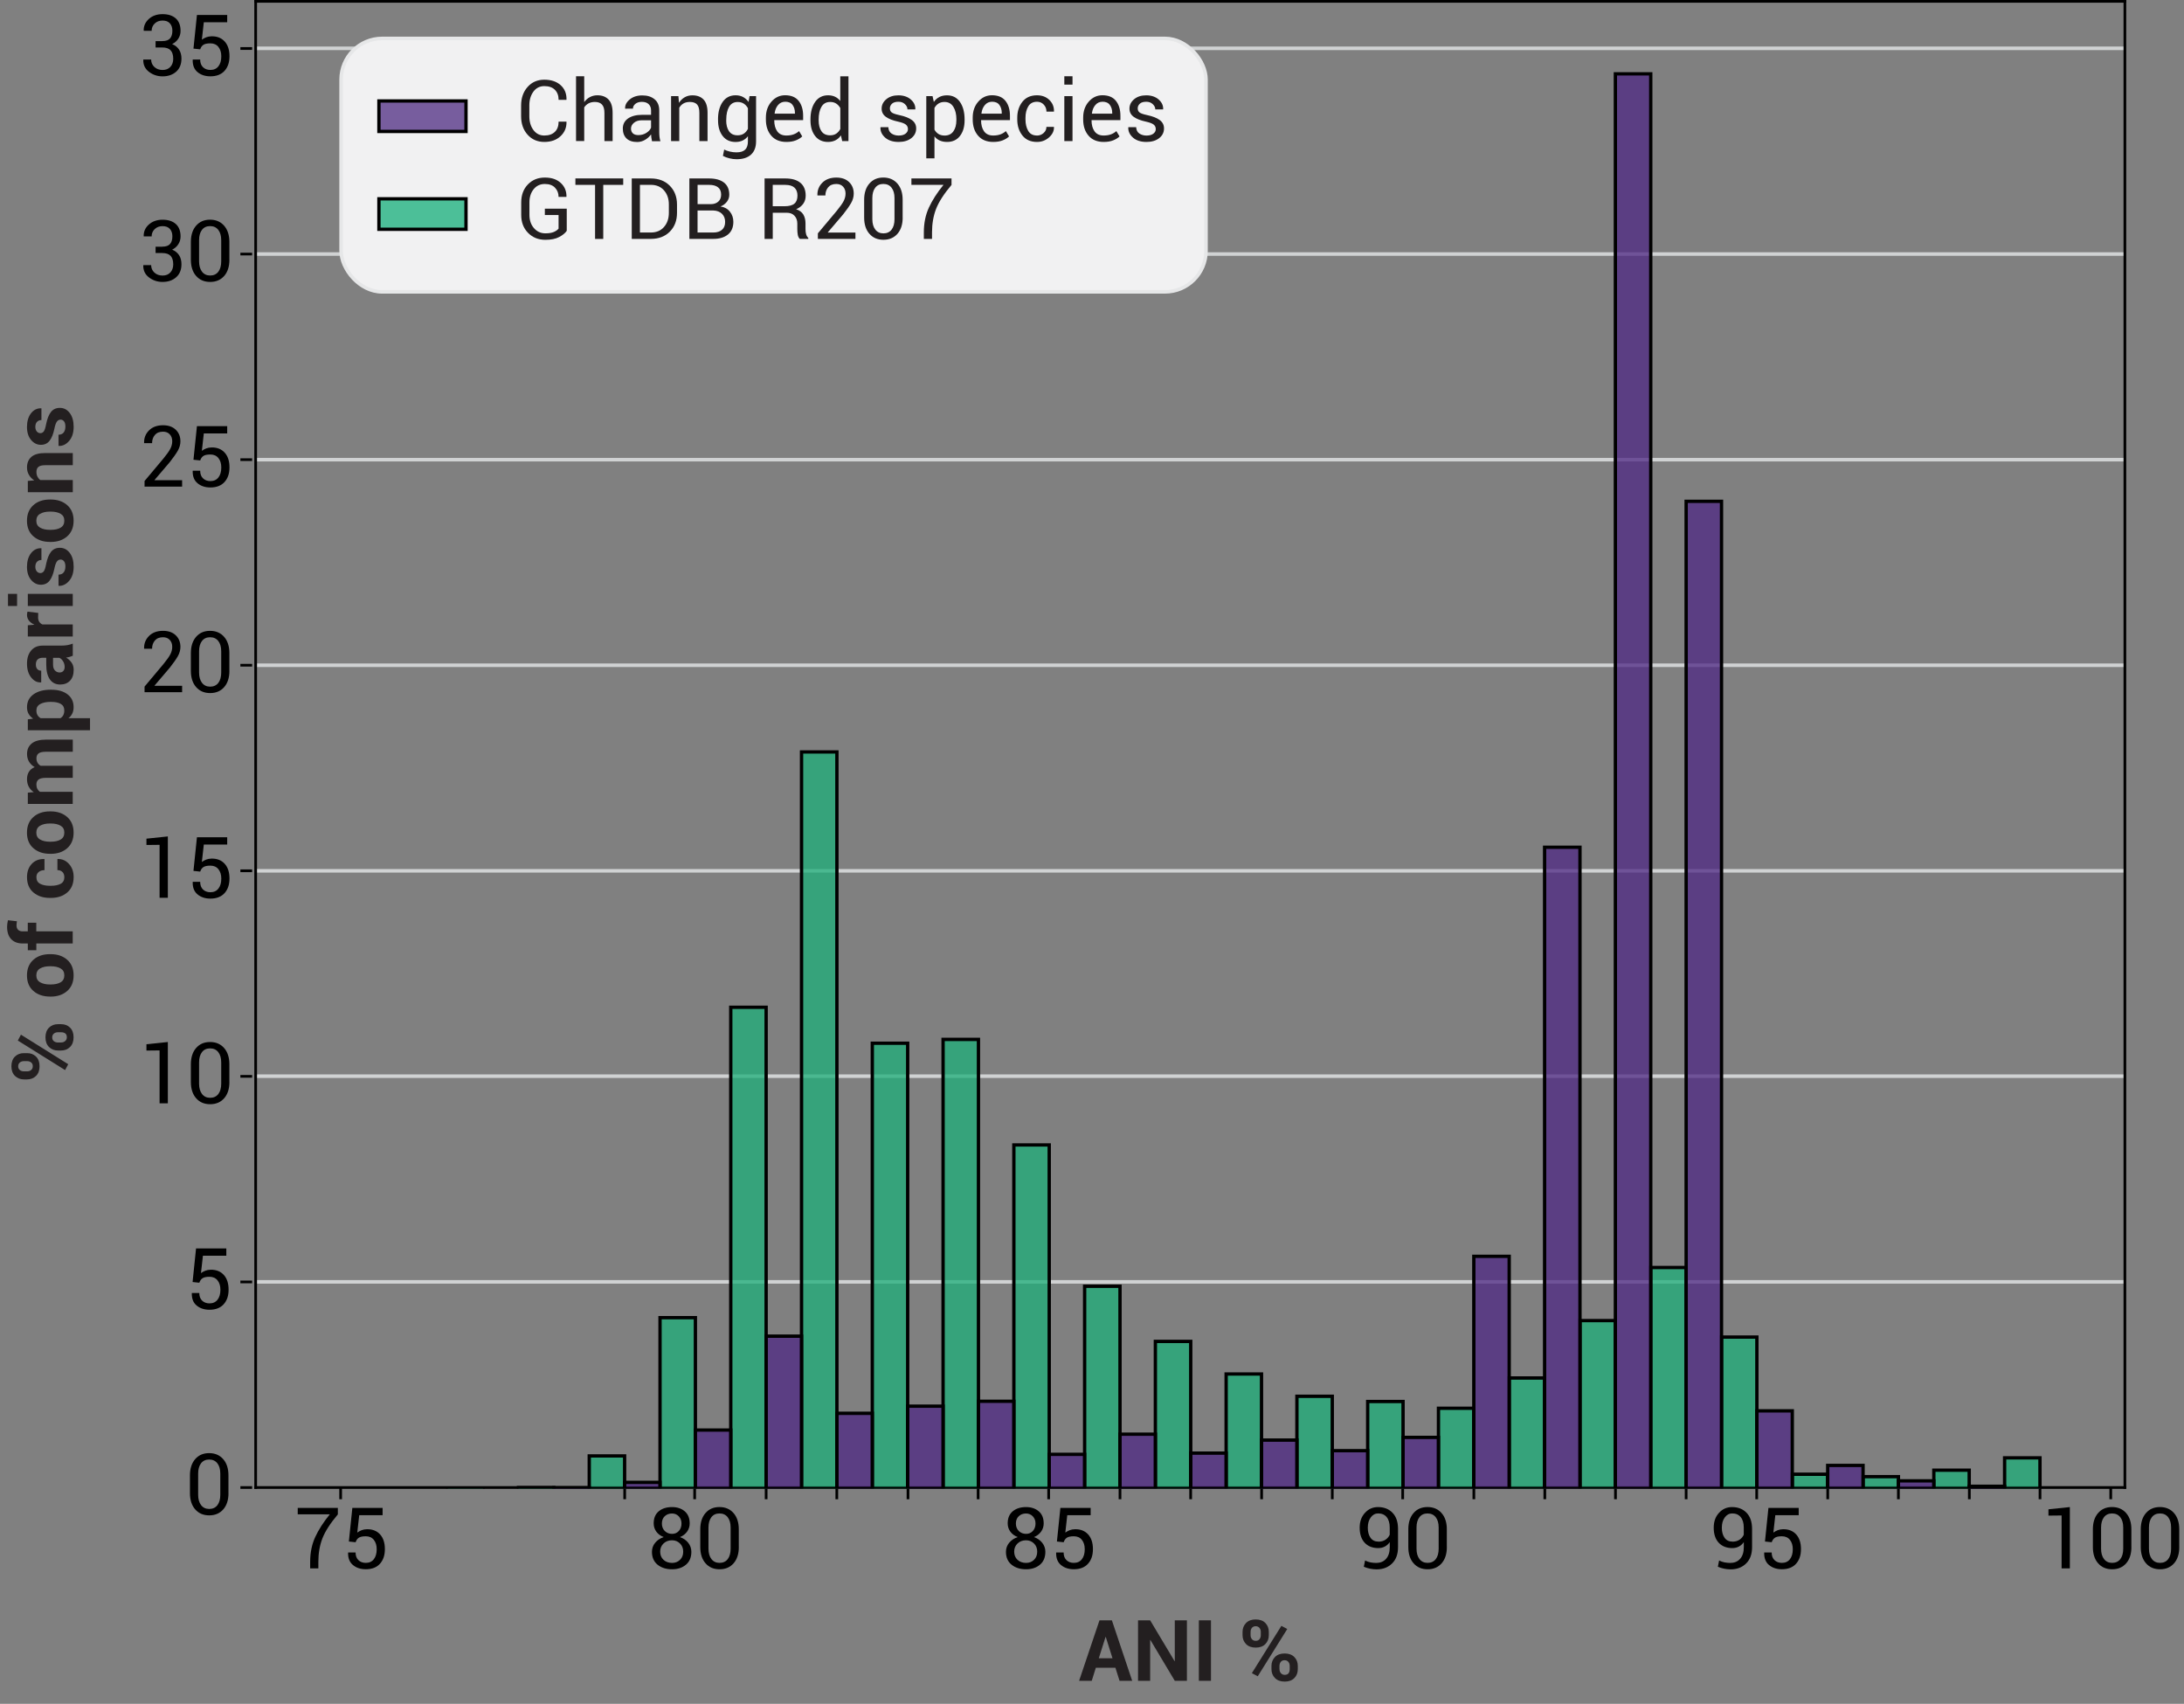<?xml version="1.0" encoding="UTF-8"?><svg id="a" xmlns="http://www.w3.org/2000/svg" xmlns:xlink="http://www.w3.org/1999/xlink" viewBox="0 0 616.26 480.64"><rect x="0" y="0" width="616.26" height="480.64" fill="#808080" stroke="none"/><defs><clipPath id="dc"><rect x="72.42" y=".87" width="527.17" height="419.01" fill="none"/></clipPath><clipPath id="de"><rect x="72.42" y=".87" width="527.17" height="419.01" fill="none"/></clipPath><clipPath id="dg"><rect x="72.42" y=".87" width="527.17" height="419.01" fill="none"/></clipPath><clipPath id="di"><rect x="72.42" y=".87" width="527.17" height="419.01" fill="none"/></clipPath><clipPath id="dk"><rect x="72.42" y=".87" width="527.17" height="419.01" fill="none"/></clipPath><clipPath id="dm"><rect x="72.42" y=".87" width="527.17" height="419.01" fill="none"/></clipPath><clipPath id="do"><rect x="72.42" y=".87" width="527.17" height="419.01" fill="none"/></clipPath><clipPath id="dq"><rect x="72.42" y=".87" width="527.17" height="419.01" fill="none"/></clipPath><clipPath id="ds"><rect x="72.42" y=".87" width="527.17" height="419.01" fill="none"/></clipPath><clipPath id="du"><rect x="72.42" y=".87" width="527.17" height="419.01" fill="none"/></clipPath><clipPath id="dw"><rect x="72.42" y=".87" width="527.17" height="419.01" fill="none"/></clipPath><clipPath id="dy"><rect x="72.42" y=".87" width="527.17" height="419.01" fill="none"/></clipPath><clipPath id="ea"><rect x="72.42" y=".87" width="527.17" height="419.01" fill="none"/></clipPath><clipPath id="ec"><rect x="72.42" y=".87" width="527.17" height="419.01" fill="none"/></clipPath><clipPath id="ee"><rect x="72.42" y=".87" width="527.17" height="419.01" fill="none"/></clipPath><clipPath id="eg"><rect x="72.42" y=".87" width="527.17" height="419.01" fill="none"/></clipPath><clipPath id="ei"><rect x="72.42" y=".87" width="527.17" height="419.01" fill="none"/></clipPath><clipPath id="ek"><rect x="72.42" y=".87" width="527.17" height="419.01" fill="none"/></clipPath><clipPath id="em"><rect x="72.42" y=".87" width="527.17" height="419.01" fill="none"/></clipPath><clipPath id="eo"><rect x="72.42" y=".87" width="527.17" height="419.01" fill="none"/></clipPath><clipPath id="eq"><rect x="72.42" y=".87" width="527.17" height="419.01" fill="none"/></clipPath><clipPath id="es"><rect x="72.42" y=".87" width="527.17" height="419.01" fill="none"/></clipPath><clipPath id="eu"><rect x="72.42" y=".87" width="527.17" height="419.01" fill="none"/></clipPath><clipPath id="ew"><rect x="72.42" y=".87" width="527.17" height="419.01" fill="none"/></clipPath><clipPath id="ey"><rect x="72.42" y=".87" width="527.17" height="419.01" fill="none"/></clipPath><clipPath id="fa"><rect x="72.42" y=".87" width="527.17" height="419.01" fill="none"/></clipPath><clipPath id="fc"><rect x="72.42" y=".87" width="527.17" height="419.01" fill="none"/></clipPath><clipPath id="fe"><rect x="72.42" y=".87" width="527.17" height="419.01" fill="none"/></clipPath><clipPath id="fg"><rect x="72.42" y=".87" width="527.17" height="419.01" fill="none"/></clipPath><clipPath id="fi"><rect x="72.42" y=".87" width="527.17" height="419.01" fill="none"/></clipPath><clipPath id="fk"><rect x="72.42" y=".87" width="527.17" height="419.01" fill="none"/></clipPath><clipPath id="fm"><rect x="72.42" y=".87" width="527.17" height="419.01" fill="none"/></clipPath><clipPath id="fo"><rect x="72.42" y=".87" width="527.17" height="419.01" fill="none"/></clipPath><clipPath id="fq"><rect x="72.42" y=".87" width="527.17" height="419.01" fill="none"/></clipPath><clipPath id="fs"><rect x="72.42" y=".87" width="527.17" height="419.01" fill="none"/></clipPath><clipPath id="fu"><rect x="72.42" y=".87" width="527.17" height="419.01" fill="none"/></clipPath><clipPath id="fw"><rect x="72.42" y=".87" width="527.17" height="419.01" fill="none"/></clipPath><clipPath id="fy"><rect x="72.42" y=".87" width="527.17" height="419.01" fill="none"/></clipPath><clipPath id="ga"><rect x="72.42" y=".87" width="527.17" height="419.01" fill="none"/></clipPath><clipPath id="gc"><rect x="72.42" y=".87" width="527.17" height="419.01" fill="none"/></clipPath><clipPath id="ge"><rect x="72.42" y=".87" width="527.17" height="419.01" fill="none"/></clipPath><clipPath id="gg"><rect x="72.42" y=".87" width="527.17" height="419.01" fill="none"/></clipPath><clipPath id="gi"><rect x="72.42" y=".87" width="527.17" height="419.01" fill="none"/></clipPath><clipPath id="gk"><rect x="72.42" y=".87" width="527.17" height="419.01" fill="none"/></clipPath><clipPath id="gm"><rect x="72.42" y=".87" width="527.17" height="419.01" fill="none"/></clipPath><clipPath id="go"><rect x="72.42" y=".87" width="527.17" height="419.01" fill="none"/></clipPath><clipPath id="gq"><rect x="72.42" y=".87" width="527.17" height="419.01" fill="none"/></clipPath><clipPath id="gs"><rect x="72.42" y=".87" width="527.17" height="419.01" fill="none"/></clipPath></defs><g id="b"><g><line x1="72.08" y1="361.6" x2="599.38" y2="361.6" fill="none" stroke="#d0d2d3"/><line x1="72.11" y1="303.58" x2="599.41" y2="303.58" fill="none" stroke="#d0d2d3"/><line x1="72.05" y1="245.65" x2="599.35" y2="245.65" fill="none" stroke="#d0d2d3"/><line x1="72.02" y1="187.66" x2="599.32" y2="187.66" fill="none" stroke="#d0d2d3"/><line x1="72.05" y1="129.67" x2="599.35" y2="129.67" fill="none" stroke="#d0d2d3"/><line x1="72.02" y1="71.66" x2="599.32" y2="71.66" fill="none" stroke="#d0d2d3"/><line x1="72.13" y1="13.63" x2="599.42" y2="13.63" fill="none" stroke="#d0d2d3"/></g><g id="c"><path d="M72.14,419.61V.38" fill="none" stroke="#000" stroke-linecap="square" stroke-width=".76"/></g><g id="d"><path d="M599.58,419.61V.38" fill="none" stroke="#000" stroke-linecap="square" stroke-width=".76"/></g><g id="e"><path d="M72.14,419.61H599.58" fill="none" stroke="#000" stroke-linecap="square" stroke-width=".76"/></g><g id="f"><path d="M72.14,.38H599.58" fill="none" stroke="#000" stroke-linecap="square" stroke-width=".76"/></g><g id="g"><g id="h"><g id="i"><path id="j" d="M96.12,419.61v3.31" stroke="#000" stroke-linejoin="round" stroke-width=".76"/></g><g id="k"><g isolation="isolate"><path d="M95.34,427.18c-2.16,2.56-3.61,4.82-4.37,6.79s-1.14,4.16-1.14,6.6v1.86h-2.31v-1.86c0-2.58,.47-4.9,1.42-6.97s2.32-4.21,4.12-6.42h-9.05v-1.82h11.32v1.82Z"/><path d="M98.44,434.85l.98-9.48h8.54v2.05h-6.6l-.55,4.91c.37-.27,.77-.5,1.22-.67s.95-.27,1.52-.28c1.58-.02,2.81,.48,3.71,1.48s1.34,2.38,1.34,4.13-.46,3.09-1.38,4.12-2.26,1.56-4.01,1.56c-1.45,0-2.65-.39-3.61-1.18s-1.42-1.95-1.38-3.48l.02-.07h2.09c0,.93,.27,1.65,.8,2.16s1.23,.77,2.08,.77c.98,0,1.73-.34,2.27-1.03s.81-1.63,.81-2.82c0-1.09-.27-1.96-.81-2.64s-1.3-1.01-2.27-1.01c-.91,0-1.56,.14-1.97,.41s-.71,.7-.9,1.27l-1.91-.2Z"/></g></g></g><g id="l"><g id="m"><g isolation="isolate"><path d="M194.61,429.73c0,.89-.25,1.67-.75,2.35s-1.16,1.18-1.99,1.52c.97,.34,1.75,.87,2.33,1.61s.88,1.58,.88,2.54c0,1.57-.51,2.79-1.53,3.64s-2.32,1.29-3.9,1.29c-1.67,0-3.04-.43-4.1-1.29s-1.59-2.07-1.59-3.64c0-.96,.3-1.81,.9-2.54s1.4-1.27,2.42-1.62c-.88-.33-1.57-.83-2.07-1.51s-.76-1.46-.76-2.35c0-1.49,.48-2.63,1.44-3.42s2.21-1.18,3.74-1.18c1.45,0,2.65,.4,3.58,1.19s1.4,1.93,1.4,3.42Zm-1.83,7.97c0-.93-.3-1.7-.91-2.3s-1.35-.9-2.24-.9c-.97,0-1.77,.3-2.4,.9s-.95,1.37-.95,2.3,.31,1.73,.94,2.31,1.44,.87,2.43,.87c.89,0,1.63-.29,2.23-.87s.9-1.35,.9-2.3Zm-.48-7.93c0-.82-.26-1.5-.77-2.03s-1.15-.8-1.9-.8c-.84,0-1.52,.26-2.06,.77s-.81,1.2-.81,2.06,.27,1.57,.82,2.11,1.24,.81,2.07,.81c.76,0,1.39-.27,1.89-.81s.76-1.24,.76-2.11Z"/><path d="M208.47,436.41c0,1.93-.49,3.46-1.47,4.58s-2.3,1.69-3.96,1.69-2.97-.56-3.96-1.69-1.48-2.65-1.48-4.58v-5.02c0-1.91,.49-3.44,1.47-4.57s2.29-1.7,3.94-1.7,2.98,.57,3.97,1.7,1.48,2.66,1.48,4.57v5.02Zm-2.31-5.5c0-1.23-.27-2.2-.82-2.91s-1.32-1.07-2.32-1.07-1.76,.36-2.3,1.07-.81,1.68-.81,2.91v5.96c0,1.23,.28,2.2,.83,2.92s1.32,1.08,2.3,1.08,1.77-.36,2.31-1.07,.81-1.69,.81-2.92v-5.96Z"/></g></g></g><g id="n"><g id="o"><path id="p" d="M295.9,419.61v3.31" stroke="#000" stroke-linejoin="round" stroke-width=".76"/></g><g id="q"><g isolation="isolate"><path d="M294.5,429.73c0,.89-.25,1.67-.75,2.35s-1.16,1.18-1.99,1.52c.97,.34,1.75,.87,2.33,1.61s.88,1.58,.88,2.54c0,1.57-.51,2.79-1.53,3.64s-2.32,1.29-3.9,1.29c-1.67,0-3.04-.43-4.1-1.29s-1.59-2.07-1.59-3.64c0-.96,.3-1.81,.9-2.54s1.4-1.27,2.42-1.62c-.88-.33-1.57-.83-2.07-1.51s-.76-1.46-.76-2.35c0-1.49,.48-2.63,1.44-3.42s2.21-1.18,3.74-1.18c1.45,0,2.65,.4,3.58,1.19s1.4,1.93,1.4,3.42Zm-1.83,7.97c0-.93-.3-1.7-.91-2.3s-1.35-.9-2.24-.9c-.97,0-1.77,.3-2.4,.9s-.95,1.37-.95,2.3,.31,1.73,.94,2.31,1.44,.87,2.43,.87c.89,0,1.63-.29,2.23-.87s.9-1.35,.9-2.3Zm-.48-7.93c0-.82-.26-1.5-.77-2.03s-1.15-.8-1.9-.8c-.84,0-1.52,.26-2.06,.77s-.81,1.2-.81,2.06,.27,1.57,.82,2.11,1.24,.81,2.07,.81c.76,0,1.39-.27,1.89-.81s.76-1.24,.76-2.11Z"/><path d="M298.23,434.85l.98-9.48h8.54v2.05h-6.6l-.55,4.91c.37-.27,.77-.5,1.22-.67s.95-.27,1.52-.28c1.58-.02,2.81,.48,3.71,1.48s1.34,2.38,1.34,4.13-.46,3.09-1.38,4.12-2.26,1.56-4.01,1.56c-1.45,0-2.65-.39-3.61-1.18s-1.42-1.95-1.38-3.48l.02-.07h2.09c0,.93,.27,1.65,.8,2.16s1.23,.77,2.08,.77c.98,0,1.73-.34,2.27-1.03s.81-1.63,.81-2.82c0-1.09-.27-1.96-.81-2.64s-1.3-1.01-2.27-1.01c-.91,0-1.56,.14-1.97,.41s-.71,.7-.9,1.27l-1.91-.2Z"/></g></g></g><g id="r"><g id="s"><path id="t" d="M395.8,419.61v3.31" stroke="#000" stroke-linejoin="round" stroke-width=".76"/></g><g id="u"><g isolation="isolate"><path d="M388.43,440.87c1.11,0,2.01-.38,2.69-1.15s1.03-1.85,1.03-3.26v-1.45c-.38,.55-.84,.97-1.4,1.26s-1.17,.43-1.83,.43c-1.64,0-2.93-.51-3.86-1.52s-1.4-2.42-1.4-4.21,.5-3.12,1.49-4.21,2.22-1.63,3.68-1.63c1.7,0,3.07,.54,4.1,1.61s1.55,2.58,1.55,4.54v5.18c0,1.96-.56,3.49-1.69,4.59s-2.57,1.65-4.35,1.65c-.6,0-1.22-.06-1.85-.19s-1.22-.31-1.76-.55l.35-1.76c.52,.25,1.02,.43,1.52,.53s1.08,.16,1.74,.16Zm.48-5.98c.8,0,1.48-.18,2.03-.55s.95-.84,1.2-1.41v-2.02c0-1.27-.29-2.26-.86-2.95s-1.37-1.04-2.4-1.04c-.84,0-1.53,.37-2.09,1.12s-.84,1.72-.84,2.91,.26,2.12,.77,2.84,1.24,1.08,2.18,1.08Z"/><path d="M408.26,436.41c0,1.93-.49,3.46-1.47,4.58s-2.3,1.69-3.96,1.69-2.97-.56-3.96-1.69-1.48-2.65-1.48-4.58v-5.02c0-1.91,.49-3.44,1.47-4.57s2.29-1.7,3.94-1.7,2.98,.57,3.97,1.7,1.48,2.66,1.48,4.57v5.02Zm-2.31-5.5c0-1.23-.27-2.2-.82-2.91s-1.32-1.07-2.32-1.07-1.76,.36-2.3,1.07-.81,1.68-.81,2.91v5.96c0,1.23,.28,2.2,.83,2.92s1.32,1.08,2.3,1.08,1.77-.36,2.31-1.07,.81-1.69,.81-2.92v-5.96Z"/></g></g></g><g id="v"><g id="w"><path id="x" d="M495.69,419.61v3.31" stroke="#000" stroke-linejoin="round" stroke-width=".76"/></g><g id="y"><g isolation="isolate"><path d="M488.33,440.87c1.11,0,2.01-.38,2.69-1.15s1.03-1.85,1.03-3.26v-1.45c-.38,.55-.84,.97-1.4,1.26s-1.17,.43-1.83,.43c-1.64,0-2.93-.51-3.86-1.52s-1.4-2.42-1.4-4.21,.5-3.12,1.49-4.21,2.22-1.63,3.68-1.63c1.7,0,3.07,.54,4.1,1.61s1.55,2.58,1.55,4.54v5.18c0,1.96-.56,3.49-1.69,4.59s-2.57,1.65-4.35,1.65c-.6,0-1.22-.06-1.85-.19s-1.22-.31-1.76-.55l.35-1.76c.52,.25,1.02,.43,1.52,.53s1.08,.16,1.74,.16Zm.48-5.98c.8,0,1.48-.18,2.03-.55s.95-.84,1.2-1.41v-2.02c0-1.27-.29-2.26-.86-2.95s-1.37-1.04-2.4-1.04c-.84,0-1.53,.37-2.09,1.12s-.84,1.72-.84,2.91,.26,2.12,.77,2.84,1.24,1.08,2.18,1.08Z"/><path d="M498.02,434.85l.98-9.48h8.54v2.05h-6.6l-.55,4.91c.37-.27,.77-.5,1.22-.67s.95-.27,1.52-.28c1.58-.02,2.81,.48,3.71,1.48s1.34,2.38,1.34,4.13-.46,3.09-1.38,4.12-2.26,1.56-4.01,1.56c-1.45,0-2.65-.39-3.61-1.18s-1.42-1.95-1.38-3.48l.02-.07h2.09c0,.93,.27,1.65,.8,2.16s1.23,.77,2.08,.77c.98,0,1.73-.34,2.27-1.03s.81-1.63,.81-2.82c0-1.09-.27-1.96-.81-2.64s-1.3-1.01-2.27-1.01c-.91,0-1.56,.14-1.97,.41s-.71,.7-.9,1.27l-1.91-.2Z"/></g></g></g><g id="z"><g id="aa"><path id="ab" d="M595.59,419.61v3.31" stroke="#000" stroke-linejoin="round" stroke-width=".76"/></g><g id="ac"><g isolation="isolate"><path d="M584.04,442.43h-2.32v-14.93l-3.71,.04v-1.78l6.04-.63v17.31Z"/><path d="M601.42,436.41c0,1.93-.49,3.46-1.47,4.58s-2.3,1.69-3.96,1.69-2.97-.56-3.96-1.69-1.48-2.65-1.48-4.58v-5.02c0-1.91,.49-3.44,1.47-4.57s2.29-1.7,3.94-1.7,2.98,.57,3.97,1.7,1.48,2.66,1.48,4.57v5.02Zm-2.31-5.5c0-1.23-.27-2.2-.82-2.91s-1.32-1.07-2.32-1.07-1.76,.36-2.3,1.07-.81,1.68-.81,2.91v5.96c0,1.23,.28,2.2,.83,2.92s1.32,1.08,2.3,1.08,1.77-.36,2.31-1.07,.81-1.69,.81-2.92v-5.96Z"/><path d="M614.93,436.41c0,1.93-.49,3.46-1.47,4.58s-2.3,1.69-3.96,1.69-2.97-.56-3.96-1.69-1.48-2.65-1.48-4.58v-5.02c0-1.91,.49-3.44,1.47-4.57s2.29-1.7,3.94-1.7,2.98,.57,3.97,1.7,1.48,2.66,1.48,4.57v5.02Zm-2.31-5.5c0-1.23-.27-2.2-.82-2.91s-1.32-1.07-2.32-1.07-1.76,.36-2.3,1.07-.81,1.68-.81,2.91v5.96c0,1.23,.28,2.2,.83,2.92s1.32,1.08,2.3,1.08,1.77-.36,2.31-1.07,.81-1.69,.81-2.92v-5.96Z"/></g></g></g><g id="ad"><path id="ae" d="M196.01,419.61v3.31" stroke="#000" stroke-linejoin="round" stroke-width=".76"/></g><g id="af"><path id="ag" d="M216.18,419.61v3.31" stroke="#000" stroke-linejoin="round" stroke-width=".76"/></g><g id="ah"><path id="ai" d="M176.27,419.61v3.31" stroke="#000" stroke-linejoin="round" stroke-width=".76"/></g><g id="aj"><path id="ak" d="M236.12,419.61v3.31" stroke="#000" stroke-linejoin="round" stroke-width=".76"/></g><g id="al"><path id="am" d="M256.21,419.61v3.31" stroke="#000" stroke-linejoin="round" stroke-width=".76"/></g><g id="an"><path id="ao" d="M276,419.61v3.31" stroke="#000" stroke-linejoin="round" stroke-width=".76"/></g><g id="ap"><path id="aq" d="M316.03,419.61v3.31" stroke="#000" stroke-linejoin="round" stroke-width=".76"/></g><g id="ar"><path id="as" d="M335.97,419.61v3.31" stroke="#000" stroke-linejoin="round" stroke-width=".76"/></g><g id="at"><path id="au" d="M355.99,419.61v3.31" stroke="#000" stroke-linejoin="round" stroke-width=".76"/></g><g id="av"><path id="aw" d="M375.93,419.61v3.31" stroke="#000" stroke-linejoin="round" stroke-width=".76"/></g><g id="ax"><path id="ay" d="M415.88,419.61v3.31" stroke="#000" stroke-linejoin="round" stroke-width=".76"/></g><g id="az"><path id="ba" d="M435.9,419.61v3.31" stroke="#000" stroke-linejoin="round" stroke-width=".76"/></g><g id="bb"><path id="bc" d="M455.84,419.61v3.31" stroke="#000" stroke-linejoin="round" stroke-width=".76"/></g><g id="bd"><path id="be" d="M475.78,419.61v3.31" stroke="#000" stroke-linejoin="round" stroke-width=".76"/></g><g id="bf"><path id="bg" d="M515.73,419.61v3.31" stroke="#000" stroke-linejoin="round" stroke-width=".76"/></g><g id="bh"><path id="bi" d="M535.67,419.61v3.31" stroke="#000" stroke-linejoin="round" stroke-width=".76"/></g><g id="bj"><path id="bk" d="M555.69,419.61v3.31" stroke="#000" stroke-linejoin="round" stroke-width=".76"/></g><g id="bl"><path id="bm" d="M575.63,419.61v3.31" stroke="#000" stroke-linejoin="round" stroke-width=".76"/></g></g><g id="bn"><g id="bo"><g id="bp"><path id="bq" d="M71.14,419.61h-3.31" stroke="#000" stroke-linejoin="round" stroke-width=".76"/></g><g id="br"><g isolation="isolate"><path d="M64.47,421.2c0,1.93-.49,3.46-1.47,4.58s-2.3,1.69-3.96,1.69-2.97-.56-3.96-1.69-1.48-2.65-1.48-4.58v-5.02c0-1.91,.49-3.44,1.47-4.57s2.29-1.7,3.94-1.7,2.98,.57,3.97,1.7,1.48,2.66,1.48,4.57v5.02Zm-2.31-5.5c0-1.23-.27-2.2-.82-2.91s-1.32-1.07-2.32-1.07-1.76,.36-2.3,1.07-.81,1.68-.81,2.91v5.96c0,1.23,.28,2.2,.83,2.92s1.32,1.08,2.3,1.08,1.77-.36,2.31-1.07,.81-1.69,.81-2.92v-5.96Z"/></g></g></g><g id="bs"><g id="bt"><path id="bu" d="M71.14,361.62h-3.31" stroke="#000" stroke-linejoin="round" stroke-width=".76"/></g><g id="bv"><g isolation="isolate"><path d="M54.34,361.65l.98-9.48h8.54v2.05h-6.6l-.55,4.91c.37-.27,.77-.5,1.22-.67s.95-.27,1.52-.28c1.58-.02,2.81,.48,3.71,1.48s1.34,2.38,1.34,4.13-.46,3.09-1.38,4.12-2.26,1.56-4.01,1.56c-1.45,0-2.65-.39-3.61-1.18s-1.42-1.95-1.38-3.48l.02-.07h2.09c0,.93,.27,1.65,.8,2.16s1.23,.77,2.08,.77c.98,0,1.73-.34,2.27-1.03s.81-1.63,.81-2.82c0-1.09-.27-1.96-.81-2.64s-1.3-1.01-2.27-1.01c-.91,0-1.56,.14-1.97,.41s-.71,.7-.9,1.27l-1.91-.2Z"/></g></g></g><g id="bw"><g id="bx"><path id="by" d="M71.14,303.63h-3.31" stroke="#000" stroke-linejoin="round" stroke-width=".76"/></g><g id="bz"><g isolation="isolate"><path d="M47.35,311.24h-2.32v-14.93l-3.71,.04v-1.78l6.04-.63v17.31Z"/><path d="M64.73,305.22c0,1.93-.49,3.46-1.47,4.58s-2.3,1.69-3.96,1.69-2.97-.56-3.96-1.69-1.48-2.65-1.48-4.58v-5.01c0-1.91,.49-3.44,1.47-4.57s2.29-1.7,3.94-1.7,2.98,.57,3.97,1.7,1.48,2.66,1.48,4.57v5.01Zm-2.31-5.5c0-1.23-.27-2.2-.82-2.91s-1.32-1.07-2.32-1.07-1.76,.36-2.3,1.07-.81,1.68-.81,2.91v5.96c0,1.23,.28,2.2,.83,2.92s1.32,1.08,2.3,1.08,1.77-.36,2.31-1.07,.81-1.69,.81-2.92v-5.96Z"/></g></g></g><g id="ca"><g id="cb"><path id="cc" d="M71.14,245.64h-3.31" stroke="#000" stroke-linejoin="round" stroke-width=".76"/></g><g id="cd"><g isolation="isolate"><path d="M47.35,253.25h-2.32v-14.93l-3.71,.04v-1.78l6.04-.63v17.31Z"/><path d="M54.59,245.67l.98-9.48h8.54v2.05h-6.6l-.55,4.91c.37-.27,.77-.5,1.22-.67s.95-.27,1.52-.28c1.58-.02,2.81,.48,3.71,1.48s1.34,2.38,1.34,4.13-.46,3.09-1.38,4.12-2.26,1.56-4.01,1.56c-1.45,0-2.65-.39-3.61-1.18s-1.42-1.95-1.38-3.48l.02-.07h2.09c0,.93,.27,1.65,.8,2.16s1.23,.77,2.08,.77c.98,0,1.73-.34,2.27-1.03s.81-1.63,.81-2.82c0-1.09-.27-1.96-.81-2.64s-1.3-1.01-2.27-1.01c-.91,0-1.56,.14-1.97,.41s-.71,.7-.9,1.27l-1.91-.2Z"/></g></g></g><g id="ce"><g id="cf"><path id="cg" d="M71.14,187.65h-3.31" stroke="#000" stroke-linejoin="round" stroke-width=".76"/></g><g id="ch"><g isolation="isolate"><path d="M51.38,195.26h-10.59v-1.58l5.36-6.39c.95-1.16,1.6-2.08,1.94-2.76s.51-1.37,.51-2.07c0-.79-.23-1.44-.69-1.94s-1.1-.76-1.91-.76c-1.01,0-1.78,.31-2.3,.93s-.79,1.39-.79,2.31h-2.23l-.02-.07c-.04-1.39,.43-2.57,1.39-3.53s2.29-1.45,3.95-1.45c1.52,0,2.72,.42,3.6,1.27s1.31,1.93,1.31,3.27c0,.9-.25,1.78-.74,2.64s-1.25,1.94-2.27,3.23l-4.3,5.04,.02,.06h7.77v1.8Z"/><path d="M64.73,189.24c0,1.93-.49,3.46-1.47,4.58s-2.3,1.69-3.96,1.69-2.97-.56-3.96-1.69-1.48-2.65-1.48-4.58v-5.02c0-1.91,.49-3.44,1.47-4.57s2.29-1.7,3.94-1.7,2.98,.57,3.97,1.7,1.48,2.66,1.48,4.57v5.02Zm-2.31-5.5c0-1.23-.27-2.2-.82-2.91s-1.32-1.07-2.32-1.07-1.76,.36-2.3,1.07-.81,1.68-.81,2.91v5.96c0,1.23,.28,2.2,.83,2.92s1.32,1.08,2.3,1.08,1.77-.36,2.31-1.07,.81-1.69,.81-2.92v-5.96Z"/></g></g></g><g id="ci"><g id="cj"><path id="ck" d="M71.14,129.66h-3.31" stroke="#000" stroke-linejoin="round" stroke-width=".76"/></g><g id="cl"><g isolation="isolate"><path d="M51.38,137.27h-10.59v-1.58l5.36-6.39c.95-1.16,1.6-2.08,1.94-2.76s.51-1.37,.51-2.07c0-.79-.23-1.44-.69-1.94s-1.1-.76-1.91-.76c-1.01,0-1.78,.31-2.3,.93s-.79,1.39-.79,2.31h-2.23l-.02-.07c-.04-1.39,.43-2.57,1.39-3.53s2.29-1.45,3.95-1.45c1.52,0,2.72,.42,3.6,1.27s1.31,1.93,1.31,3.27c0,.9-.25,1.78-.74,2.64s-1.25,1.94-2.27,3.23l-4.3,5.04,.02,.06h7.77v1.8Z"/><path d="M54.59,129.69l.98-9.48h8.54v2.05h-6.6l-.55,4.91c.37-.27,.77-.5,1.22-.67s.95-.27,1.52-.28c1.58-.02,2.81,.48,3.71,1.48s1.34,2.38,1.34,4.13-.46,3.09-1.38,4.12-2.26,1.56-4.01,1.56c-1.45,0-2.65-.39-3.61-1.18s-1.42-1.95-1.38-3.48l.02-.07h2.09c0,.93,.27,1.65,.8,2.16s1.23,.77,2.08,.77c.98,0,1.73-.34,2.27-1.03s.81-1.63,.81-2.82c0-1.09-.27-1.96-.81-2.64s-1.3-1.01-2.27-1.01c-.91,0-1.56,.14-1.97,.41s-.71,.7-.9,1.27l-1.91-.2Z"/></g></g></g><g id="cm"><g id="cn"><path id="co" d="M71.14,71.67h-3.31" stroke="#000" stroke-linejoin="round" stroke-width=".76"/></g><g id="cp"><g isolation="isolate"><path d="M45.81,69.58c1.03,0,1.76-.26,2.19-.77s.64-1.23,.64-2.15c0-.86-.23-1.55-.7-2.08s-1.15-.79-2.07-.79-1.63,.28-2.21,.83-.87,1.24-.87,2.07h-2.2l-.04-.07c-.04-1.28,.45-2.38,1.45-3.28s2.3-1.36,3.87-1.36,2.83,.4,3.73,1.2,1.35,1.98,1.35,3.53c0,.8-.21,1.52-.63,2.18s-1,1.17-1.75,1.54c.86,.34,1.51,.87,1.96,1.56s.67,1.54,.67,2.54c0,1.56-.49,2.79-1.48,3.67s-2.27,1.33-3.85,1.33c-1.45,0-2.73-.43-3.84-1.28s-1.64-1.99-1.6-3.39l.02-.07h2.2c0,.83,.3,1.53,.9,2.09s1.37,.85,2.31,.85,1.68-.29,2.21-.87,.81-1.34,.81-2.28c0-1.07-.25-1.87-.74-2.4s-1.28-.8-2.34-.8h-1.9v-1.79h1.9Z"/><path d="M64.73,73.26c0,1.93-.49,3.46-1.47,4.58s-2.3,1.69-3.96,1.69-2.97-.56-3.96-1.69-1.48-2.65-1.48-4.58v-5.02c0-1.91,.49-3.44,1.47-4.57s2.29-1.7,3.94-1.7,2.98,.57,3.97,1.7,1.48,2.66,1.48,4.57v5.02Zm-2.31-5.5c0-1.23-.27-2.2-.82-2.91s-1.32-1.07-2.32-1.07-1.76,.36-2.3,1.07-.81,1.68-.81,2.91v5.96c0,1.23,.28,2.2,.83,2.92s1.32,1.08,2.3,1.08,1.77-.36,2.31-1.07,.81-1.69,.81-2.92v-5.96Z"/></g></g></g><g id="cq"><g id="cr"><path id="cs" d="M71.14,13.68h-3.31" stroke="#000" stroke-linejoin="round" stroke-width=".76"/></g><g id="ct"><g isolation="isolate"><path d="M45.81,11.59c1.03,0,1.76-.26,2.19-.77s.64-1.23,.64-2.15c0-.86-.23-1.55-.7-2.08s-1.15-.79-2.07-.79-1.63,.28-2.21,.83-.87,1.24-.87,2.07h-2.2l-.04-.07c-.04-1.28,.45-2.37,1.45-3.28s2.3-1.36,3.87-1.36,2.83,.4,3.73,1.2,1.35,1.98,1.35,3.53c0,.8-.21,1.52-.63,2.18s-1,1.17-1.75,1.54c.86,.34,1.51,.87,1.96,1.56s.67,1.54,.67,2.54c0,1.56-.49,2.79-1.48,3.67s-2.27,1.33-3.85,1.33c-1.45,0-2.73-.43-3.84-1.28s-1.64-1.99-1.6-3.39l.02-.07h2.2c0,.83,.3,1.53,.9,2.09s1.37,.85,2.31,.85,1.68-.29,2.21-.87,.81-1.34,.81-2.28c0-1.07-.25-1.87-.74-2.4s-1.28-.8-2.34-.8h-1.9v-1.79h1.9Z"/><path d="M54.59,13.71l.98-9.48h8.54v2.05h-6.6l-.55,4.91c.37-.27,.77-.5,1.22-.67s.95-.27,1.52-.28c1.58-.02,2.81,.48,3.71,1.48s1.34,2.38,1.34,4.13-.46,3.09-1.38,4.12-2.26,1.56-4.01,1.56c-1.45,0-2.65-.39-3.61-1.18s-1.42-1.95-1.38-3.48l.02-.07h2.09c0,.93,.27,1.65,.8,2.16s1.23,.77,2.08,.77c.98,0,1.73-.34,2.27-1.03s.81-1.63,.81-2.82c0-1.09-.27-1.96-.81-2.64s-1.3-1.01-2.27-1.01c-.91,0-1.56,.14-1.97,.41s-.71,.7-.9,1.27l-1.91-.2Z"/></g></g></g></g><g id="cu"><g isolation="isolate"><path d="M6.75,304.49c-1.01,0-1.85-.33-2.52-.98s-1.01-1.56-1.01-2.72,.33-2.09,1-2.74,1.51-.97,2.53-.97h.9c1.01,0,1.84,.32,2.51,.97s1,1.55,1,2.72-.33,2.09-1,2.74-1.5,.98-2.51,.98h-.9Zm12.5-4.29l-.88,1.66-13.34-8.33,.88-1.66,13.34,8.33Zm-11.6,2.02c.45,0,.83-.12,1.14-.38s.46-.61,.46-1.08-.15-.8-.46-1.05-.69-.37-1.14-.37h-.9c-.45,0-.84,.12-1.15,.38s-.47,.61-.47,1.07,.16,.81,.47,1.06,.7,.37,1.15,.37h.9Zm8.7-5.88c-1,0-1.84-.33-2.51-.98s-1.01-1.57-1.01-2.73,.33-2.08,1-2.74,1.51-.98,2.51-.98h.9c1.02,0,1.86,.32,2.52,.97s1,1.55,1,2.72-.33,2.09-1,2.75-1.51,.99-2.51,.99h-.9Zm.9-2.27c.45,0,.83-.13,1.14-.4s.47-.62,.47-1.06c0-.51-.15-.87-.44-1.09s-.69-.33-1.18-.33h-.9c-.45,0-.83,.12-1.14,.38s-.47,.61-.47,1.07,.16,.83,.47,1.07,.7,.37,1.14,.37h.9Z" fill="#231f20"/><path d="M14.07,281.12c-1.89,0-3.44-.53-4.65-1.58s-1.81-2.52-1.81-4.38,.6-3.34,1.8-4.41,2.75-1.59,4.65-1.59h.25c1.91,0,3.46,.53,4.66,1.59s1.8,2.52,1.8,4.39-.6,3.34-1.8,4.4-2.75,1.59-4.66,1.59h-.25Zm.25-3.41c1.16,0,2.08-.2,2.78-.61s1.05-1.06,1.05-1.97-.35-1.53-1.05-1.94-1.63-.62-2.78-.62h-.25c-1.12,0-2.04,.21-2.75,.62s-1.07,1.07-1.07,1.96,.36,1.53,1.07,1.94,1.63,.62,2.75,.62h.25Z" fill="#231f20"/><path d="M20.53,266.15H10.25v1.89h-2.4v-1.89h-1.41c-1.42,0-2.52-.41-3.29-1.23s-1.15-1.97-1.15-3.46c0-.29,.02-.58,.06-.88s.1-.63,.18-.99l2.54,.29c-.03,.19-.06,.37-.08,.54s-.04,.38-.04,.62c0,.55,.15,.97,.46,1.26s.74,.43,1.31,.43h1.41v-2.44h2.4v2.44h10.28v3.42Z" fill="#231f20"/><path d="M18.15,247.4c0-.59-.18-1.07-.53-1.42s-.83-.53-1.42-.53v-3.12l.07-.02c1.28-.03,2.35,.45,3.22,1.43s1.29,2.2,1.29,3.66c0,1.88-.6,3.32-1.8,4.35s-2.73,1.54-4.6,1.54h-.35c-1.86,0-3.39-.51-4.6-1.53s-1.81-2.46-1.81-4.33c0-1.55,.45-2.79,1.34-3.74s2.06-1.4,3.52-1.37l.07,.02v3.12c-.66,0-1.2,.17-1.63,.52s-.65,.83-.65,1.45c0,.88,.35,1.51,1.06,1.88s1.61,.56,2.71,.56h.35c1.12,0,2.04-.19,2.73-.56s1.04-1.01,1.04-1.9Z" fill="#231f20"/><path d="M14.07,240.85c-1.89,0-3.44-.53-4.65-1.58s-1.81-2.52-1.81-4.38,.6-3.34,1.8-4.41,2.75-1.59,4.65-1.59h.25c1.91,0,3.46,.53,4.66,1.59s1.8,2.52,1.8,4.39-.6,3.34-1.8,4.4-2.75,1.59-4.66,1.59h-.25Zm.25-3.41c1.16,0,2.08-.2,2.78-.61s1.05-1.06,1.05-1.97-.35-1.53-1.05-1.94-1.63-.62-2.78-.62h-.25c-1.12,0-2.04,.21-2.75,.62s-1.07,1.07-1.07,1.96,.36,1.53,1.07,1.94,1.63,.62,2.75,.62h.25Z" fill="#231f20"/><path d="M7.85,223.6l1.68-.14c-.61-.41-1.08-.92-1.41-1.53s-.5-1.32-.5-2.13,.18-1.51,.54-2.09,.9-1.02,1.63-1.31c-.68-.39-1.21-.9-1.59-1.52s-.57-1.36-.57-2.2c0-1.25,.44-2.24,1.33-2.96s2.24-1.08,4.06-1.08h7.52v3.42h-7.54c-1.02,0-1.72,.16-2.12,.47s-.6,.78-.6,1.39c0,.48,.11,.9,.32,1.26s.51,.64,.9,.85c.15,0,.28,0,.38-.01s.21-.01,.32-.01h8.33v3.41h-7.54c-.99,0-1.69,.16-2.1,.47s-.62,.78-.62,1.41c0,.46,.09,.87,.26,1.21s.42,.63,.74,.86h9.25v3.41H7.85v-3.18Z" fill="#231f20"/><path d="M14.54,194.57c1.88,0,3.38,.43,4.52,1.3s1.71,2.08,1.71,3.63c0,.66-.12,1.25-.37,1.77s-.61,.96-1.08,1.32h6.08v3.41H7.85v-3.08l1.5-.2c-.55-.38-.98-.83-1.28-1.35s-.45-1.14-.45-1.85c0-1.57,.61-2.79,1.84-3.66s2.84-1.3,4.84-1.3h.25Zm-.25,3.42c-1.2,0-2.16,.2-2.91,.6s-1.11,1.01-1.11,1.83c0,.52,.11,.96,.32,1.32s.51,.65,.9,.86h5.55c.36-.21,.63-.5,.82-.86s.28-.81,.28-1.34c0-.83-.32-1.44-.97-1.82s-1.53-.58-2.64-.58h-.25Z" fill="#231f20"/><path d="M20.53,184.99c-.29,.12-.59,.23-.91,.32s-.65,.15-.98,.19c.62,.35,1.13,.82,1.54,1.39s.61,1.27,.61,2.06c0,1.33-.34,2.35-1.03,3.07s-1.62,1.08-2.79,1.08c-1.24,0-2.21-.48-2.89-1.44s-1.03-2.35-1.03-4.19v-1.92h-1.01c-.61,0-1.08,.16-1.42,.48s-.5,.8-.5,1.43c0,.55,.13,.98,.4,1.28s.64,.45,1.11,.45v3.29l-.07,.02c-1.07,.05-1.99-.41-2.77-1.4s-1.17-2.28-1.17-3.87,.38-2.76,1.15-3.7,1.86-1.41,3.29-1.41h5.24c.59,0,1.15-.04,1.68-.13s1.04-.23,1.56-.43v3.41Zm-2.29,3.13c0-.59-.15-1.12-.45-1.59s-.64-.79-1.03-.96h-1.79v1.92c0,.73,.18,1.28,.54,1.65s.8,.56,1.32,.56c.43,0,.77-.14,1.03-.42s.38-.66,.38-1.15Z" fill="#231f20"/><path d="M10.79,172.9l-.04,1.25c0,.51,.11,.93,.32,1.25s.51,.58,.89,.75h8.57v3.41H7.85v-3.18l1.88-.15c-.66-.3-1.18-.68-1.55-1.15s-.56-1.02-.56-1.63c0-.17,.01-.33,.04-.47s.06-.29,.1-.44l3.04,.36Z" fill="#231f20"/><path d="M4.82,167.53v3.42H2.25v-3.42h2.57Zm15.71,0v3.42H7.85v-3.42h12.68Z" fill="#231f20"/><path d="M17.02,157.86c-.38,0-.7,.18-.97,.54s-.51,1.04-.71,2.02c-.3,1.48-.75,2.61-1.35,3.38s-1.42,1.15-2.45,1.15c-1.09,0-2.01-.46-2.78-1.38s-1.15-2.15-1.15-3.68,.38-2.88,1.15-3.85,1.72-1.43,2.86-1.39l.07,.02v3.3c-.51,0-.92,.16-1.24,.49s-.48,.8-.48,1.42c0,.55,.14,.98,.41,1.3s.61,.48,1.01,.48,.71-.17,.96-.5,.47-1.01,.66-2.02c.31-1.55,.77-2.71,1.38-3.47s1.44-1.14,2.5-1.14c1.14,0,2.07,.49,2.8,1.46s1.09,2.27,1.09,3.87c0,1.69-.43,3.02-1.28,4s-1.83,1.45-2.92,1.4l-.07-.02v-3.13c.68-.02,1.17-.25,1.48-.67s.46-.97,.46-1.65c0-.63-.13-1.12-.38-1.45s-.6-.5-1.04-.5Z" fill="#231f20"/><path d="M14.07,152.87c-1.89,0-3.44-.53-4.65-1.58s-1.81-2.52-1.81-4.38,.6-3.34,1.8-4.41,2.75-1.59,4.65-1.59h.25c1.91,0,3.46,.53,4.66,1.59s1.8,2.52,1.8,4.39-.6,3.34-1.8,4.4-2.75,1.59-4.66,1.59h-.25Zm.25-3.41c1.16,0,2.08-.2,2.78-.61s1.05-1.06,1.05-1.97-.35-1.53-1.05-1.94-1.63-.62-2.78-.62h-.25c-1.12,0-2.04,.21-2.75,.62s-1.07,1.07-1.07,1.96,.36,1.53,1.07,1.94,1.63,.62,2.75,.62h.25Z" fill="#231f20"/><path d="M7.85,135.66l1.82-.15c-.65-.42-1.15-.94-1.51-1.56s-.54-1.31-.54-2.07c0-1.28,.41-2.28,1.24-3s2.13-1.08,3.91-1.08h7.77v3.43h-7.76c-.91,0-1.55,.16-1.93,.47s-.57,.79-.57,1.42c0,.51,.1,.96,.29,1.34s.46,.71,.79,.96h9.18v3.42H7.85v-3.19Z" fill="#231f20"/><path d="M17.02,118.39c-.38,0-.7,.18-.97,.54s-.51,1.04-.71,2.02c-.3,1.48-.75,2.61-1.35,3.38s-1.42,1.15-2.45,1.15c-1.09,0-2.01-.46-2.78-1.38s-1.15-2.15-1.15-3.68,.38-2.88,1.15-3.85,1.72-1.43,2.86-1.39l.07,.02v3.3c-.51,0-.92,.16-1.24,.49s-.48,.8-.48,1.42c0,.55,.14,.98,.41,1.3s.61,.48,1.01,.48,.71-.17,.96-.5,.47-1.01,.66-2.02c.31-1.55,.77-2.71,1.38-3.47s1.44-1.14,2.5-1.14c1.14,0,2.07,.49,2.8,1.46s1.09,2.27,1.09,3.87c0,1.69-.43,3.02-1.28,4s-1.83,1.45-2.92,1.4l-.07-.02v-3.13c.68-.02,1.17-.25,1.48-.67s.46-.97,.46-1.65c0-.63-.13-1.12-.38-1.45s-.6-.5-1.04-.5Z" fill="#231f20"/></g></g><g id="cv"><g isolation="isolate"><path d="M314.74,470.46h-5.53l-1.15,3.68h-3.57l5.75-17.06h3.5l5.73,17.06h-3.57l-1.16-3.68Zm-4.69-2.68h3.86l-1.89-6.01h-.07l-1.9,6.01Z" fill="#231f20"/><path d="M334.91,474.14h-3.42l-6.88-11.51h-.07v11.51h-3.42v-17.06h3.42l6.88,11.5h.07v-11.5h3.42v17.06Z" fill="#231f20"/><path d="M341.7,474.14h-3.42v-17.06h3.42v17.06Z" fill="#231f20"/><path d="M350.61,460.36c0-1.01,.33-1.85,.98-2.52s1.56-1.01,2.72-1.01,2.09,.33,2.74,1,.97,1.51,.97,2.53v.9c0,1.01-.32,1.84-.97,2.51s-1.55,1-2.72,1-2.09-.33-2.74-1-.98-1.5-.98-2.51v-.9Zm2.27,.9c0,.45,.12,.83,.38,1.14s.61,.46,1.08,.46,.8-.15,1.05-.46,.37-.69,.37-1.14v-.9c0-.45-.12-.84-.38-1.15s-.61-.47-1.07-.47-.81,.16-1.06,.47-.37,.7-.37,1.15v.9Zm2.02,11.6l-1.66-.88,8.33-13.34,1.66,.88-8.33,13.34Zm3.87-2.91c0-1,.33-1.84,.98-2.51s1.57-1.01,2.73-1.01,2.08,.33,2.74,1,.98,1.51,.98,2.51v.9c0,1.02-.32,1.86-.97,2.52s-1.55,1-2.72,1-2.09-.33-2.75-1-.99-1.51-.99-2.51v-.9Zm2.27,.9c0,.45,.13,.83,.4,1.14s.62,.47,1.06,.47c.51,0,.87-.15,1.09-.44s.33-.69,.33-1.18v-.9c0-.45-.12-.83-.38-1.14s-.61-.47-1.07-.47-.83,.16-1.07,.47-.37,.7-.37,1.14v.9Z" fill="#231f20"/></g></g><g id="cw"><rect x="96.25" y="10.84" width="244.05" height="71.49" rx="11.59" ry="11.59" fill="#f1f1f2" isolation="isolate" stroke="#e6e7e8"/><g><g><g id="cx"><path d="M106.92,37.08h24.57v-8.6h-24.57v8.6Z" fill="rgba(79,45,130,.75)" stroke="#000" stroke-width=".94"/></g><g id="cy"><g isolation="isolate"><path d="M159.83,34.33l.02,.07c.03,1.6-.53,2.94-1.69,4.02s-2.68,1.62-4.58,1.62-3.5-.68-4.72-2.05-1.82-3.1-1.82-5.2v-3.04c0-2.1,.61-3.84,1.82-5.21s2.79-2.06,4.72-2.06,3.46,.51,4.61,1.54,1.7,2.39,1.66,4.08l-.02,.07h-2.21c0-1.2-.35-2.14-1.05-2.84s-1.7-1.04-2.98-1.04-2.32,.52-3.08,1.56-1.15,2.33-1.15,3.87v3.06c0,1.55,.38,2.85,1.15,3.89s1.79,1.56,3.08,1.56,2.27-.35,2.98-1.04,1.05-1.65,1.05-2.87h2.21Z" fill="#231f20"/><path d="M164.84,28.81c.44-.61,.97-1.08,1.61-1.42s1.34-.51,2.12-.51c1.35,0,2.4,.41,3.16,1.22s1.13,2.06,1.13,3.75v7.95h-2.31v-7.97c0-1.05-.22-1.82-.67-2.32s-1.12-.75-2.01-.75c-.69,0-1.29,.13-1.79,.4s-.92,.65-1.23,1.13v9.5h-2.31V21.51h2.31v7.3Z" fill="#231f20"/><path d="M183.97,39.8c-.08-.38-.14-.72-.18-1.01s-.07-.59-.08-.88c-.43,.61-.99,1.12-1.68,1.53s-1.44,.62-2.23,.62c-1.32,0-2.33-.34-3.02-1.01s-1.04-1.61-1.04-2.79,.49-2.16,1.47-2.84,2.31-1.03,3.99-1.03h2.51v-1.25c0-.74-.23-1.33-.68-1.76s-1.09-.65-1.92-.65c-.75,0-1.36,.19-1.82,.56s-.69,.82-.69,1.35l-2.19,.02-.02-.07c-.05-.92,.38-1.77,1.29-2.53s2.1-1.15,3.56-1.15,2.59,.37,3.47,1.1,1.31,1.78,1.31,3.16v6.11c0,.45,.02,.89,.07,1.31s.13,.84,.26,1.24h-2.38Zm-3.83-1.69c.84,0,1.59-.21,2.26-.64s1.11-.92,1.31-1.48v-2.06h-2.59c-.93,0-1.67,.23-2.23,.7s-.84,1.02-.84,1.65c0,.56,.18,1.01,.53,1.34s.87,.49,1.56,.49Z" fill="#231f20"/><path d="M191.43,27.12l.16,1.89c.42-.67,.95-1.19,1.59-1.56s1.36-.56,2.17-.56c1.37,0,2.43,.4,3.18,1.2s1.12,2.04,1.12,3.71v8h-2.31v-7.96c0-1.12-.22-1.91-.66-2.38s-1.12-.7-2.02-.7c-.71,0-1.31,.14-1.81,.43s-.89,.69-1.18,1.2v9.41h-2.31v-12.68h2.06Z" fill="#231f20"/><path d="M202.6,33.69c0-2.04,.44-3.68,1.31-4.93s2.09-1.88,3.65-1.88c.8,0,1.51,.16,2.12,.49s1.12,.79,1.54,1.4l.28-1.65h1.84v12.75c0,1.62-.47,2.87-1.42,3.74s-2.31,1.31-4.09,1.31c-.61,0-1.27-.08-1.97-.25s-1.33-.4-1.87-.69l.35-1.79c.45,.23,.98,.42,1.61,.57s1.25,.22,1.86,.22c1.12,0,1.94-.26,2.46-.77s.77-1.29,.77-2.34v-1.44c-.41,.53-.91,.93-1.49,1.21s-1.25,.41-2,.41c-1.55,0-2.76-.56-3.63-1.68s-1.31-2.6-1.31-4.42v-.25Zm2.31,.25c0,1.27,.26,2.3,.79,3.07s1.33,1.16,2.43,1.16c.7,0,1.28-.16,1.75-.47s.86-.76,1.16-1.34v-5.84c-.3-.54-.68-.97-1.16-1.28s-1.05-.47-1.72-.47c-1.1,0-1.92,.46-2.44,1.37s-.79,2.1-.79,3.56v.25Z" fill="#231f20"/><path d="M221.9,40.04c-1.82,0-3.24-.58-4.26-1.75s-1.53-2.7-1.53-4.59v-.52c0-1.82,.53-3.33,1.58-4.52s2.33-1.79,3.85-1.79c1.7,0,2.97,.53,3.81,1.58s1.27,2.46,1.27,4.21v1.22h-8.11l-.04,.06c0,1.27,.28,2.31,.84,3.1s1.42,1.19,2.58,1.19c.78,0,1.47-.11,2.06-.33s1.1-.53,1.52-.92l.9,1.5c-.45,.44-1.05,.81-1.79,1.11s-1.64,.45-2.68,.45Zm-.36-11.34c-.8,0-1.47,.31-2,.93s-.85,1.42-.97,2.38l.02,.06h5.72v-.19c0-.92-.23-1.68-.68-2.29s-1.15-.9-2.1-.9Z" fill="#231f20"/><path d="M228.69,33.69c0-2.04,.44-3.68,1.31-4.93s2.09-1.88,3.66-1.88c.74,0,1.4,.14,1.97,.41s1.06,.67,1.47,1.2v-6.97h2.31v18.28h-1.77l-.35-1.61c-.41,.61-.93,1.07-1.54,1.38s-1.32,.47-2.12,.47c-1.55,0-2.76-.56-3.63-1.68s-1.31-2.6-1.31-4.42v-.25Zm2.31,.25c0,1.28,.26,2.31,.79,3.08s1.34,1.15,2.44,1.15c.69,0,1.27-.16,1.73-.47s.85-.75,1.15-1.31v-5.92c-.3-.52-.68-.94-1.15-1.25s-1.04-.46-1.71-.46c-1.11,0-1.93,.46-2.46,1.37s-.79,2.1-.79,3.56v.25Z" fill="#231f20"/><path d="M256.19,36.39c0-.51-.19-.92-.58-1.24s-1.12-.6-2.2-.84c-1.49-.32-2.64-.77-3.44-1.35s-1.2-1.35-1.2-2.32c0-1.03,.44-1.91,1.32-2.65s2.02-1.1,3.42-1.1,2.6,.39,3.49,1.17,1.32,1.69,1.28,2.73l-.02,.07h-2.2c0-.55-.24-1.04-.72-1.49s-1.09-.67-1.82-.67c-.81,0-1.42,.18-1.82,.55s-.6,.8-.6,1.31,.17,.89,.52,1.16,1.06,.52,2.15,.75c1.55,.33,2.73,.79,3.54,1.39s1.21,1.39,1.21,2.36c0,1.12-.46,2.04-1.37,2.75s-2.1,1.07-3.57,1.07c-1.62,0-2.89-.41-3.82-1.23s-1.37-1.78-1.32-2.87l.02-.07h2.2c.04,.82,.34,1.42,.91,1.8s1.24,.57,2,.57c.82,0,1.46-.17,1.93-.52s.7-.79,.7-1.33Z" fill="#231f20"/><path d="M272.18,33.94c0,1.83-.44,3.3-1.31,4.42s-2.08,1.68-3.62,1.68c-.78,0-1.47-.13-2.06-.39s-1.09-.65-1.51-1.18v6.2h-2.31V27.12h1.77l.36,1.64c.41-.61,.93-1.07,1.55-1.39s1.34-.48,2.16-.48c1.57,0,2.79,.62,3.66,1.87s1.31,2.89,1.31,4.94v.25Zm-2.31-.25c0-1.44-.28-2.62-.85-3.54s-1.4-1.39-2.5-1.39c-.66,0-1.23,.15-1.7,.45s-.85,.71-1.14,1.24v6.13c.29,.52,.67,.93,1.14,1.22s1.04,.44,1.72,.44c1.09,0,1.92-.4,2.48-1.2s.84-1.83,.84-3.1v-.25Z" fill="#231f20"/><path d="M280.26,40.04c-1.82,0-3.24-.58-4.26-1.75s-1.53-2.7-1.53-4.59v-.52c0-1.82,.53-3.33,1.58-4.52s2.33-1.79,3.85-1.79c1.7,0,2.97,.53,3.81,1.58s1.27,2.46,1.27,4.21v1.22h-8.11l-.04,.06c0,1.27,.28,2.31,.84,3.1s1.42,1.19,2.58,1.19c.78,0,1.47-.11,2.06-.33s1.1-.53,1.52-.92l.9,1.5c-.45,.44-1.05,.81-1.79,1.11s-1.64,.45-2.68,.45Zm-.36-11.34c-.8,0-1.47,.31-2,.93s-.85,1.42-.97,2.38l.02,.06h5.72v-.19c0-.92-.23-1.68-.68-2.29s-1.15-.9-2.1-.9Z" fill="#231f20"/><path d="M292.61,38.24c.71,0,1.33-.24,1.86-.71s.8-1.05,.8-1.74h2.09l.04,.07c.03,1.09-.44,2.06-1.41,2.91s-2.09,1.27-3.38,1.27c-1.78,0-3.16-.61-4.12-1.82s-1.45-2.72-1.45-4.52v-.49c0-1.79,.49-3.29,1.46-4.51s2.35-1.82,4.12-1.82c1.41,0,2.57,.44,3.47,1.31s1.34,1.95,1.31,3.22l-.02,.07h-2.1c0-.77-.25-1.43-.76-1.97s-1.14-.81-1.9-.81c-1.13,0-1.96,.44-2.48,1.32s-.78,1.94-.78,3.19v.49c0,1.27,.26,2.35,.77,3.22s1.34,1.31,2.49,1.31Z" fill="#231f20"/><path d="M302.63,23.87h-2.31v-2.36h2.31v2.36Zm0,15.93h-2.31v-12.68h2.31v12.68Z" fill="#231f20"/><path d="M311.43,40.04c-1.82,0-3.24-.58-4.26-1.75s-1.53-2.7-1.53-4.59v-.52c0-1.82,.53-3.33,1.58-4.52s2.33-1.79,3.85-1.79c1.7,0,2.97,.53,3.81,1.58s1.27,2.46,1.27,4.21v1.22h-8.11l-.04,.06c0,1.27,.28,2.31,.84,3.1s1.42,1.19,2.58,1.19c.78,0,1.47-.11,2.06-.33s1.1-.53,1.52-.92l.9,1.5c-.45,.44-1.05,.81-1.79,1.11s-1.64,.45-2.68,.45Zm-.36-11.34c-.8,0-1.47,.31-2,.93s-.85,1.42-.97,2.38l.02,.06h5.72v-.19c0-.92-.23-1.68-.68-2.29s-1.15-.9-2.1-.9Z" fill="#231f20"/><path d="M326.12,36.39c0-.51-.19-.92-.58-1.24s-1.12-.6-2.2-.84c-1.49-.32-2.64-.77-3.44-1.35s-1.2-1.35-1.2-2.32c0-1.03,.44-1.91,1.32-2.65s2.02-1.1,3.42-1.1,2.6,.39,3.49,1.17,1.32,1.69,1.28,2.73l-.02,.07h-2.2c0-.55-.24-1.04-.72-1.49s-1.09-.67-1.82-.67c-.81,0-1.42,.18-1.82,.55s-.6,.8-.6,1.31,.17,.89,.52,1.16,1.06,.52,2.15,.75c1.55,.33,2.73,.79,3.54,1.39s1.21,1.39,1.21,2.36c0,1.12-.46,2.04-1.37,2.75s-2.1,1.07-3.57,1.07c-1.62,0-2.89-.41-3.82-1.23s-1.37-1.78-1.32-2.87l.02-.07h2.2c.04,.82,.34,1.42,.91,1.8s1.24,.57,2,.57c.82,0,1.46-.17,1.93-.52s.7-.79,.7-1.33Z" fill="#231f20"/></g></g></g><g><g id="cz"><path d="M106.92,64.68h24.57v-8.6h-24.57v8.6Z" fill="rgba(22,174,122,.75)" stroke="#000" stroke-width=".94"/></g><g id="da"><g isolation="isolate"><path d="M159.92,65.1c-.41,.63-1.11,1.21-2.12,1.75s-2.31,.8-3.91,.8c-1.97,0-3.6-.65-4.89-1.96s-1.93-2.99-1.93-5.06v-3.52c0-2.07,.62-3.76,1.86-5.06s2.84-1.96,4.8-1.96,3.4,.51,4.5,1.52,1.64,2.3,1.61,3.86l-.02,.07h-2.21c0-1.04-.34-1.9-1.01-2.6s-1.62-1.04-2.86-1.04c-1.3,0-2.36,.49-3.15,1.46s-1.2,2.21-1.2,3.71v3.54c0,1.52,.42,2.76,1.27,3.74s1.92,1.47,3.23,1.47c1.01,0,1.81-.13,2.4-.39s1.03-.57,1.32-.93v-3.84h-3.87v-1.8h6.18v6.23Z" fill="#231f20"/><path d="M175.84,52.15h-5.62v15.25h-2.31v-15.25h-5.55v-1.82h13.49v1.82Z" fill="#231f20"/><path d="M178.26,67.4v-17.06h5.37c2.23,0,4.02,.69,5.37,2.06s2.03,3.14,2.03,5.31v2.33c0,2.18-.68,3.95-2.03,5.31s-3.15,2.04-5.37,2.04h-5.37Zm2.31-15.25v13.44h3.06c1.58,0,2.82-.52,3.73-1.56s1.37-2.37,1.37-4v-2.36c0-1.61-.46-2.93-1.37-3.97s-2.15-1.56-3.73-1.56h-3.06Z" fill="#231f20"/><path d="M194.52,67.4v-17.06h5.57c1.78,0,3.18,.38,4.18,1.15s1.51,1.92,1.51,3.46c0,.73-.23,1.39-.68,1.97s-1.05,1.03-1.8,1.33c1.12,.16,2,.64,2.65,1.45s.98,1.77,.98,2.87c0,1.56-.51,2.76-1.52,3.58s-2.39,1.24-4.12,1.24h-6.76Zm2.31-9.81h3.74c.86,0,1.56-.24,2.1-.71s.81-1.13,.81-1.97c0-.92-.29-1.61-.87-2.07s-1.42-.69-2.51-.69h-3.26v5.44Zm0,1.8v6.2h4.45c1.05,0,1.87-.26,2.46-.78s.87-1.26,.87-2.21-.3-1.71-.89-2.29-1.39-.89-2.4-.93h-4.49Z" fill="#231f20"/><path d="M218.05,60v7.39h-2.31v-17.05h5.84c1.87,0,3.29,.41,4.28,1.24s1.48,2.03,1.48,3.61c0,.88-.23,1.64-.69,2.29s-1.12,1.16-2,1.55c.94,.3,1.61,.8,2.02,1.48s.62,1.53,.62,2.54v1.61c0,.53,.06,1.01,.18,1.43s.32,.77,.61,1.03v.28h-2.38c-.3-.27-.5-.66-.59-1.17s-.13-1.05-.13-1.59v-1.56c0-.92-.27-1.66-.81-2.23s-1.26-.84-2.17-.84h-3.95Zm0-1.82h3.29c1.3,0,2.24-.25,2.82-.74s.86-1.25,.86-2.27c0-.96-.28-1.71-.84-2.23s-1.43-.79-2.61-.79h-3.53v6.04Z" fill="#231f20"/><path d="M241.37,67.4h-10.59v-1.58l5.36-6.39c.95-1.16,1.6-2.08,1.94-2.76s.51-1.37,.51-2.07c0-.79-.23-1.44-.69-1.94s-1.1-.76-1.91-.76c-1.01,0-1.78,.31-2.3,.93s-.79,1.39-.79,2.31h-2.23l-.02-.07c-.04-1.39,.43-2.57,1.39-3.53s2.29-1.45,3.95-1.45c1.52,0,2.72,.42,3.6,1.27s1.31,1.93,1.31,3.27c0,.9-.25,1.78-.74,2.64s-1.25,1.94-2.27,3.23l-4.3,5.04,.02,.06h7.77v1.8Z" fill="#231f20"/><path d="M254.71,61.37c0,1.93-.49,3.46-1.47,4.58s-2.3,1.69-3.96,1.69-2.97-.56-3.96-1.69-1.48-2.65-1.48-4.58v-5.02c0-1.91,.49-3.44,1.47-4.57s2.29-1.7,3.94-1.7,2.98,.57,3.97,1.7,1.48,2.66,1.48,4.57v5.02Zm-2.31-5.5c0-1.23-.27-2.2-.82-2.91s-1.32-1.07-2.32-1.07-1.76,.36-2.3,1.07-.81,1.68-.81,2.91v5.96c0,1.23,.28,2.2,.83,2.92s1.32,1.08,2.3,1.08,1.77-.36,2.31-1.07,.81-1.69,.81-2.92v-5.96Z" fill="#231f20"/><path d="M268.5,52.15c-2.16,2.56-3.61,4.82-4.37,6.79s-1.14,4.16-1.14,6.6v1.86h-2.31v-1.86c0-2.58,.47-4.9,1.42-6.97s2.32-4.21,4.12-6.42h-9.05v-1.82h11.32v1.82Z" fill="#231f20"/></g></g></g></g></g></g><g id="db"><g clip-path="url(#dc)"><path d="M106.36,419.89h0Z" fill="rgba(30,174,122,.75)" stroke="#000" stroke-width=".94"/></g></g><g id="dd"><g clip-path="url(#de)"><path d="M126.33,419.89h9.98v-.07h-9.98v.07Z" fill="rgba(30,174,122,.75)" stroke="#000" stroke-width=".94"/></g></g><g id="df"><g clip-path="url(#dg)"><path d="M146.3,419.89h9.98v-.26h-9.98v.26Z" fill="rgba(30,174,122,.75)" stroke="#000" stroke-width=".94"/></g></g><g id="dh"><g clip-path="url(#di)"><path d="M166.27,419.89h9.98v-9.19h-9.98v9.19Z" fill="rgba(30,174,122,.75)" stroke="#000" stroke-width=".94"/></g></g><g id="dj"><g clip-path="url(#dk)"><path d="M186.24,419.89h9.98v-48.18h-9.98v48.18Z" fill="rgba(30,174,122,.75)" stroke="#000" stroke-width=".94"/></g></g><g id="dl"><g clip-path="url(#dm)"><path d="M206.2,419.89h9.98v-135.74h-9.98v135.74Z" fill="rgba(30,174,122,.75)" stroke="#000" stroke-width=".94"/></g></g><g id="dn"><g clip-path="url(#do)"><path d="M226.17,419.89h9.98V212.12h-9.98v207.76Z" fill="rgba(30,174,122,.75)" stroke="#000" stroke-width=".94"/></g></g><g id="dp"><g clip-path="url(#dq)"><path d="M246.14,419.89h9.98v-125.61h-9.98v125.61Z" fill="rgba(30,174,122,.75)" stroke="#000" stroke-width=".94"/></g></g><g id="dr"><g clip-path="url(#ds)"><path d="M266.11,419.89h9.98v-126.68h-9.98v126.68Z" fill="rgba(30,174,122,.75)" stroke="#000" stroke-width=".94"/></g></g><g id="dt"><g clip-path="url(#du)"><path d="M286.08,419.89h9.98v-96.91h-9.98v96.91Z" fill="rgba(30,174,122,.75)" stroke="#000" stroke-width=".94"/></g></g><g id="dv"><g clip-path="url(#dw)"><path d="M306.05,419.89h9.98v-57.05h-9.98v57.05Z" fill="rgba(30,174,122,.75)" stroke="#000" stroke-width=".94"/></g></g><g id="dx"><g clip-path="url(#dy)"><path d="M326.01,419.89h9.98v-41.49h-9.98v41.49Z" fill="rgba(30,174,122,.75)" stroke="#000" stroke-width=".94"/></g></g><g id="dz"><g clip-path="url(#ea)"><path d="M345.98,419.89h9.98v-32.3h-9.98v32.3Z" fill="rgba(30,174,122,.75)" stroke="#000" stroke-width=".94"/></g></g><g id="eb"><g clip-path="url(#ec)"><path d="M365.95,419.89h9.98v-26.01h-9.98v26.01Z" fill="rgba(30,174,122,.75)" stroke="#000" stroke-width=".94"/></g></g><g id="ed"><g clip-path="url(#ee)"><path d="M385.92,419.89h9.98v-24.54h-9.98v24.54Z" fill="rgba(30,174,122,.75)" stroke="#000" stroke-width=".94"/></g></g><g id="ef"><g clip-path="url(#eg)"><path d="M405.89,419.89h9.98v-22.63h-9.98v22.63Z" fill="rgba(30,174,122,.75)" stroke="#000" stroke-width=".94"/></g></g><g id="eh"><g clip-path="url(#ei)"><path d="M425.86,419.89h9.98v-31.17h-9.98v31.17Z" fill="rgba(30,174,122,.75)" stroke="#000" stroke-width=".94"/></g></g><g id="ej"><g clip-path="url(#ek)"><path d="M445.83,419.89h9.98v-47.37h-9.98v47.37Z" fill="rgba(30,174,122,.75)" stroke="#000" stroke-width=".94"/></g></g><g id="el"><g clip-path="url(#em)"><path d="M465.79,419.89h9.98v-62.34h-9.98v62.34Z" fill="rgba(30,174,122,.75)" stroke="#000" stroke-width=".94"/></g></g><g id="en"><g clip-path="url(#eo)"><path d="M485.76,419.89h9.98v-42.72h-9.98v42.72Z" fill="rgba(30,174,122,.75)" stroke="#000" stroke-width=".94"/></g></g><g id="ep"><g clip-path="url(#eq)"><path d="M505.73,419.89h9.98v-4.02h-9.98v4.02Z" fill="rgba(30,174,122,.75)" stroke="#000" stroke-width=".94"/></g></g><g id="er"><g clip-path="url(#es)"><path d="M525.7,419.89h9.98v-3.34h-9.98v3.34Z" fill="rgba(30,174,122,.75)" stroke="#000" stroke-width=".94"/></g></g><g id="et"><g clip-path="url(#eu)"><path d="M545.67,419.89h9.98v-5.17h-9.98v5.17Z" fill="rgba(30,174,122,.75)" stroke="#000" stroke-width=".94"/></g></g><g id="ev"><g clip-path="url(#ew)"><path d="M565.64,419.89h9.98v-8.65h-9.98v8.65Z" fill="rgba(30,174,122,.75)" stroke="#000" stroke-width=".94"/></g></g><g id="ex"><g clip-path="url(#ey)"><path d="M96.38,419.89h0Z" fill="rgba(79,41,132,.75)" stroke="#000" stroke-width=".94"/></g></g><g id="ez"><g clip-path="url(#fa)"><path d="M116.35,419.89h0Z" fill="rgba(79,41,132,.75)" stroke="#000" stroke-width=".94"/></g></g><g id="fb"><g clip-path="url(#fc)"><path d="M136.31,419.89h0Z" fill="rgba(79,41,132,.75)" stroke="#000" stroke-width=".94"/></g></g><g id="fd"><g clip-path="url(#fe)"><path d="M156.28,419.89h9.98v-.21h-9.98v.21Z" fill="rgba(79,41,132,.75)" stroke="#000" stroke-width=".94"/></g></g><g id="ff"><g clip-path="url(#fg)"><path d="M176.25,419.89h9.98v-1.73h-9.98v1.73Z" fill="rgba(79,41,132,.75)" stroke="#000" stroke-width=".94"/></g></g><g id="fh"><g clip-path="url(#fi)"><path d="M196.22,419.89h9.98v-16.49h-9.98v16.49Z" fill="rgba(79,41,132,.75)" stroke="#000" stroke-width=".94"/></g></g><g id="fj"><g clip-path="url(#fk)"><path d="M216.19,419.89h9.98v-42.97h-9.98v42.97Z" fill="rgba(79,41,132,.75)" stroke="#000" stroke-width=".94"/></g></g><g id="fl"><g clip-path="url(#fm)"><path d="M236.16,419.89h9.98v-21.21h-9.98v21.21Z" fill="rgba(79,41,132,.75)" stroke="#000" stroke-width=".94"/></g></g><g id="fn"><g clip-path="url(#fo)"><path d="M256.13,419.89h9.98v-23.22h-9.98v23.22Z" fill="rgba(79,41,132,.75)" stroke="#000" stroke-width=".94"/></g></g><g id="fp"><g clip-path="url(#fq)"><path d="M276.09,419.89h9.98v-24.6h-9.98v24.6Z" fill="rgba(79,41,132,.75)" stroke="#000" stroke-width=".94"/></g></g><g id="fr"><g clip-path="url(#fs)"><path d="M296.06,419.89h9.98v-9.63h-9.98v9.63Z" fill="rgba(79,41,132,.75)" stroke="#000" stroke-width=".94"/></g></g><g id="ft"><g clip-path="url(#fu)"><path d="M316.03,419.89h9.98v-15.32h-9.98v15.32Z" fill="rgba(79,41,132,.75)" stroke="#000" stroke-width=".94"/></g></g><g id="fv"><g clip-path="url(#fw)"><path d="M336,419.89h9.98v-9.98h-9.98v9.98Z" fill="rgba(79,41,132,.75)" stroke="#000" stroke-width=".94"/></g></g><g id="fx"><g clip-path="url(#fy)"><path d="M355.97,419.89h9.98v-13.65h-9.98v13.65Z" fill="rgba(79,41,132,.75)" stroke="#000" stroke-width=".94"/></g></g><g id="fz"><g clip-path="url(#ga)"><path d="M375.94,419.89h9.98v-10.67h-9.98v10.67Z" fill="rgba(79,41,132,.75)" stroke="#000" stroke-width=".94"/></g></g><g id="gb"><g clip-path="url(#gc)"><path d="M395.9,419.89h9.98v-14.42h-9.98v14.42Z" fill="rgba(79,41,132,.75)" stroke="#000" stroke-width=".94"/></g></g><g id="gd"><g clip-path="url(#ge)"><path d="M415.87,419.89h9.98v-65.49h-9.98v65.49Z" fill="rgba(79,41,132,.75)" stroke="#000" stroke-width=".94"/></g></g><g id="gf"><g clip-path="url(#gg)"><path d="M435.84,419.89h9.98V239h-9.98v180.89Z" fill="rgba(79,41,132,.75)" stroke="#000" stroke-width=".94"/></g></g><g id="gh"><g clip-path="url(#gi)"><path d="M455.81,419.89h9.98V20.83h-9.98V419.89Z" fill="rgba(79,41,132,.75)" stroke="#000" stroke-width=".94"/></g></g><g id="gj"><g clip-path="url(#gk)"><path d="M475.78,419.89h9.98V141.42h-9.98V419.89Z" fill="rgba(79,41,132,.75)" stroke="#000" stroke-width=".94"/></g></g><g id="gl"><g clip-path="url(#gm)"><path d="M495.75,419.89h9.98v-21.9h-9.98v21.9Z" fill="rgba(79,41,132,.75)" stroke="#000" stroke-width=".94"/></g></g><g id="gn"><g clip-path="url(#go)"><path d="M515.72,419.89h9.98v-6.51h-9.98v6.51Z" fill="rgba(79,41,132,.75)" stroke="#000" stroke-width=".94"/></g></g><g id="gp"><g clip-path="url(#gq)"><path d="M535.68,419.89h9.98v-2.15h-9.98v2.15Z" fill="rgba(79,41,132,.75)" stroke="#000" stroke-width=".94"/></g></g><g id="gr"><g clip-path="url(#gs)"><path d="M555.65,419.89h9.98v-.62h-9.98v.62Z" fill="rgba(79,41,132,.75)" stroke="#000" stroke-width=".94"/></g></g></svg>